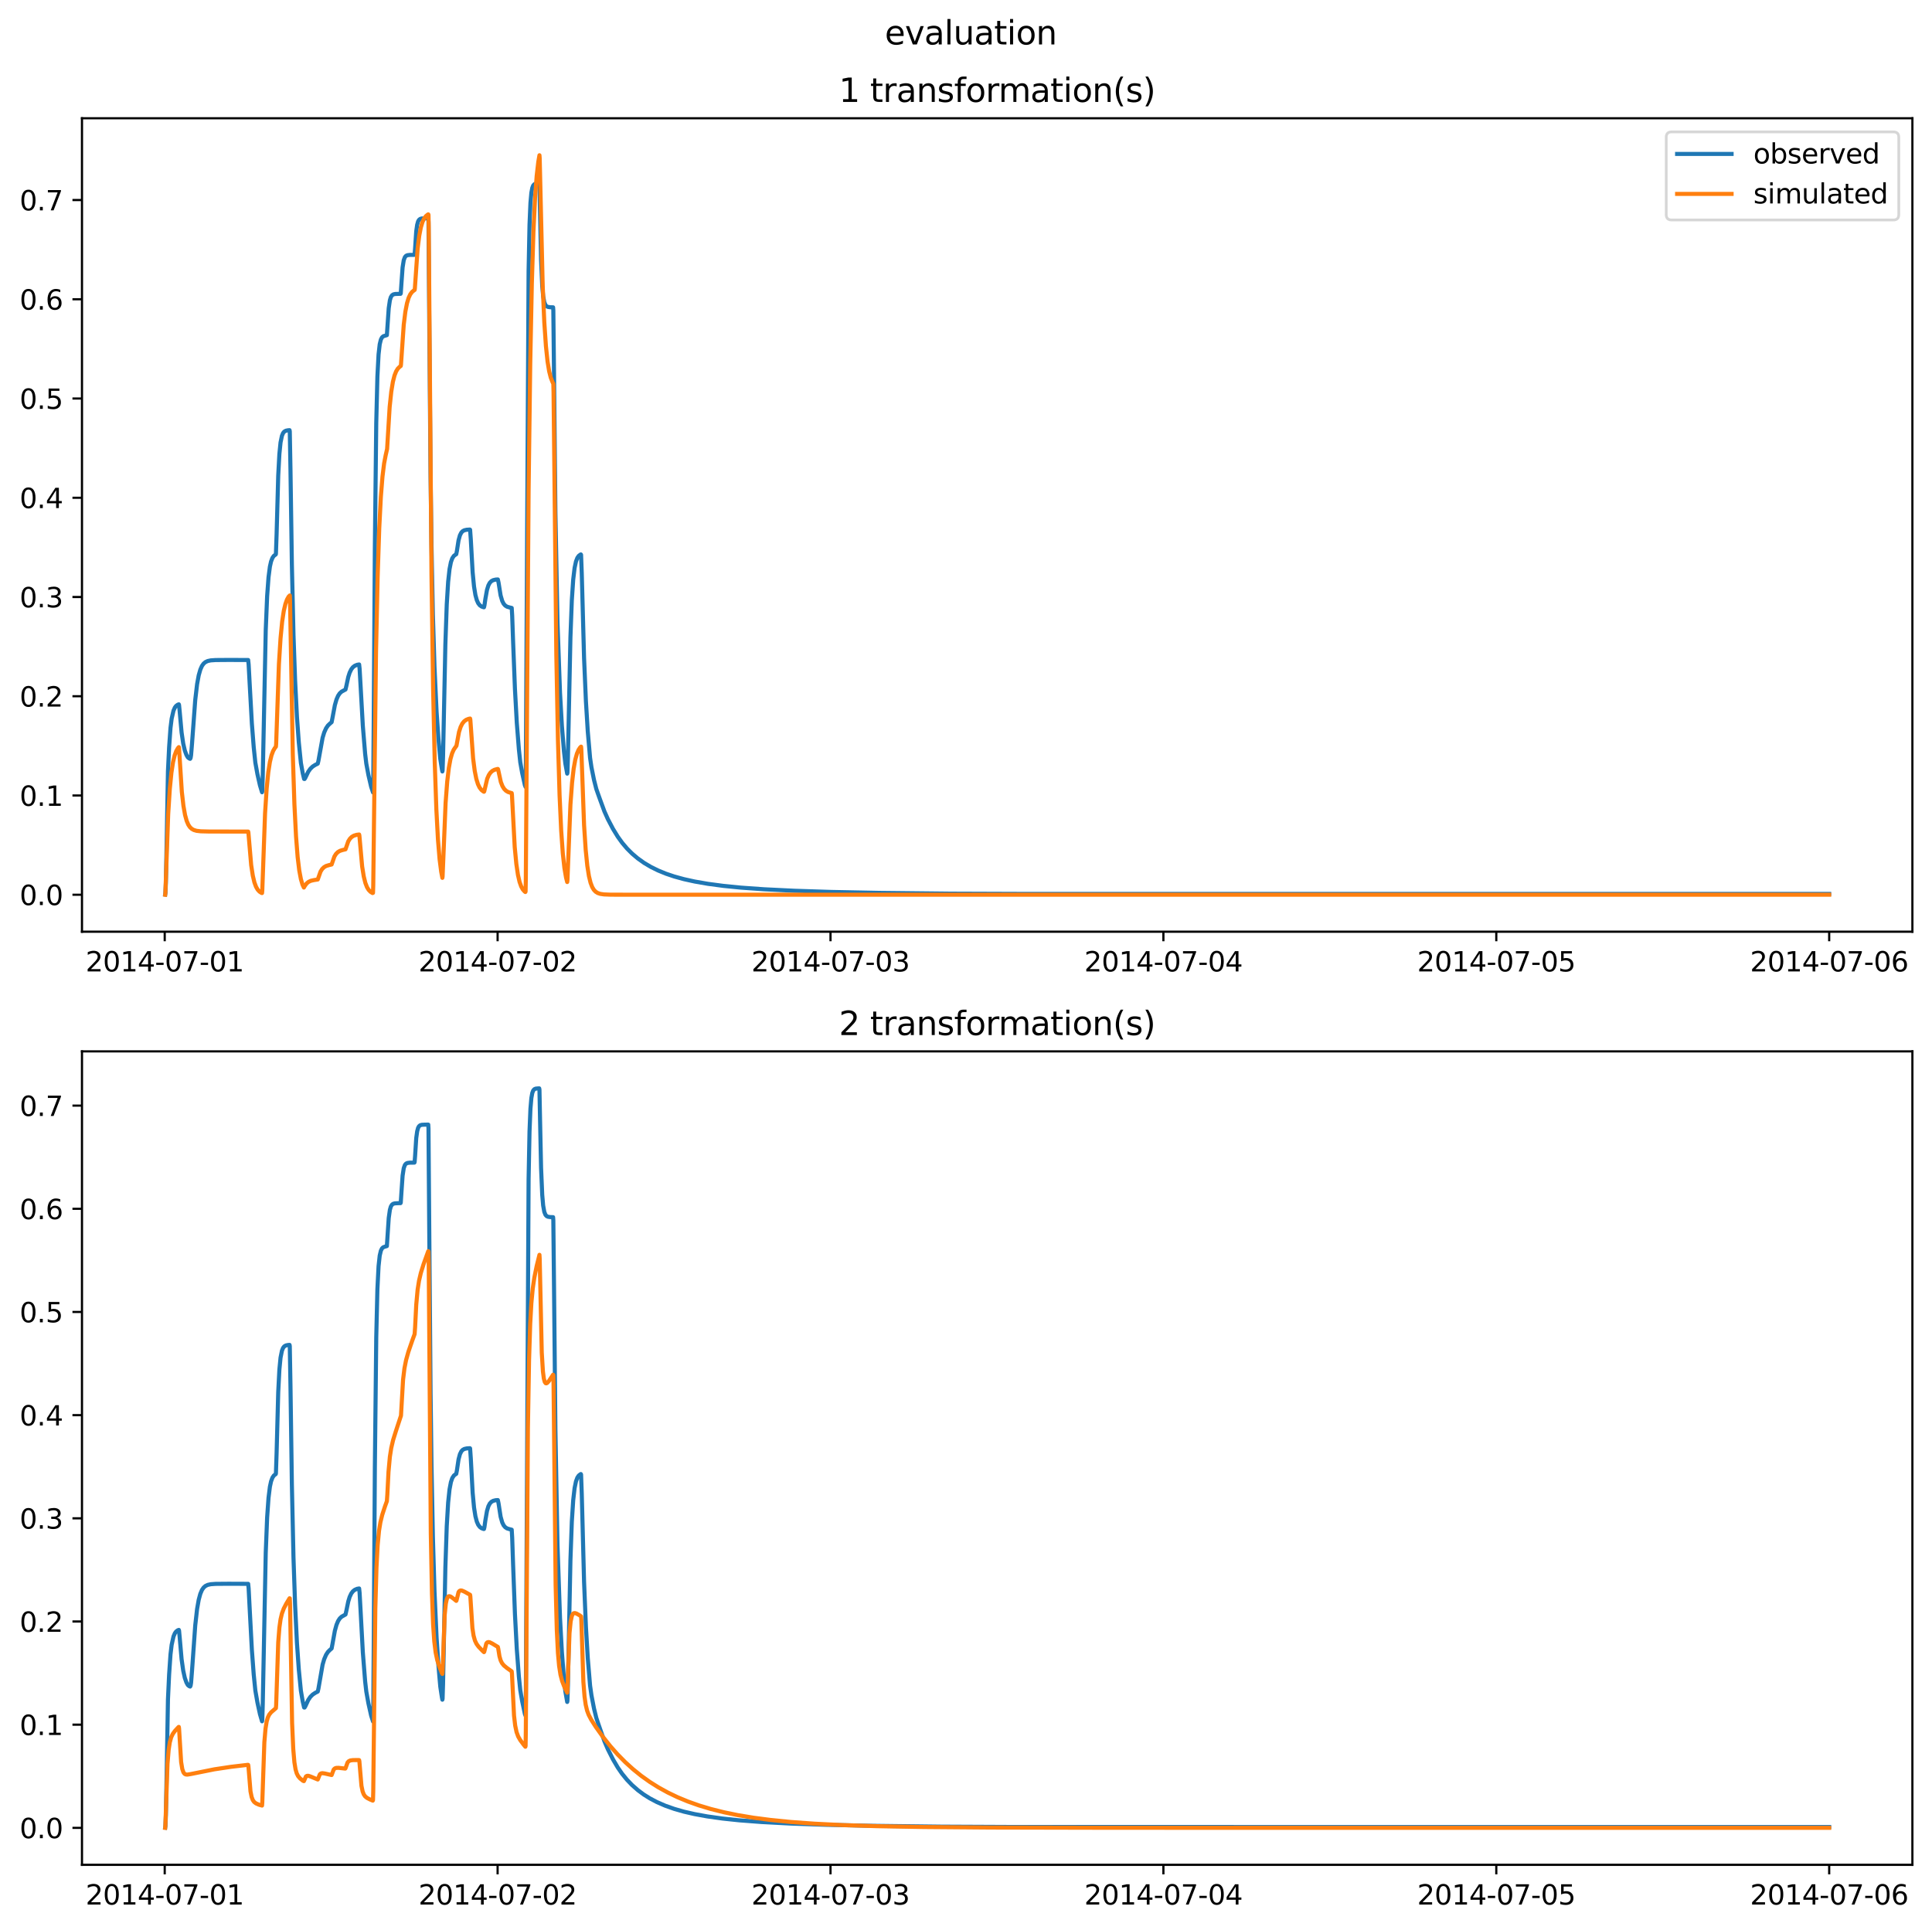 <?xml version="1.0" encoding="utf-8" standalone="no"?>
<!DOCTYPE svg PUBLIC "-//W3C//DTD SVG 1.1//EN"
  "http://www.w3.org/Graphics/SVG/1.1/DTD/svg11.dtd">
<svg xmlns:xlink="http://www.w3.org/1999/xlink" width="709.427pt" height="708.798pt" viewBox="0 0 709.427 708.798" xmlns="http://www.w3.org/2000/svg" version="1.1">
 <defs>
  <style type="text/css">*{stroke-linejoin: round; stroke-linecap: butt}</style>
 </defs>
 <g id="figure_1">
  <g id="patch_1">
   <path d="M 0 708.798 
L 709.427 708.798 
L 709.427 0 
L 0 0 
z
" style="fill: #ffffff"/>
  </g>
  <g id="axes_1">
   <g id="patch_2">
    <path d="M 30.103 342.2 
L 702.227 342.2 
L 702.227 43.44 
L 30.103 43.44 
z
" style="fill: #ffffff"/>
   </g>
   <g id="matplotlib.axis_1">
    <g id="xtick_1">
     <g id="line2d_1">
      <defs>
       <path id="m5c8de03294" d="M 0 0 
L 0 3.5 
" style="stroke: #000000; stroke-width: 0.8"/>
      </defs>
      <g>
       <use xlink:href="#m5c8de03294" x="60.484" y="342.2" style="stroke: #000000; stroke-width: 0.8"/>
      </g>
     </g>
     <g id="text_1">
      <!-- 2014-07-01 -->
      <g transform="translate(31.427 356.798) scale(0.1 -0.1)">
       <defs>
        <path id="DejaVuSans-32" d="M 1228 531 
L 3431 531 
L 3431 0 
L 469 0 
L 469 531 
Q 828 903 1448 1529 
Q 2069 2156 2228 2338 
Q 2531 2678 2651 2914 
Q 2772 3150 2772 3378 
Q 2772 3750 2511 3984 
Q 2250 4219 1831 4219 
Q 1534 4219 1204 4116 
Q 875 4013 500 3803 
L 500 4441 
Q 881 4594 1212 4672 
Q 1544 4750 1819 4750 
Q 2544 4750 2975 4387 
Q 3406 4025 3406 3419 
Q 3406 3131 3298 2873 
Q 3191 2616 2906 2266 
Q 2828 2175 2409 1742 
Q 1991 1309 1228 531 
z
" transform="scale(0.016)"/>
        <path id="DejaVuSans-30" d="M 2034 4250 
Q 1547 4250 1301 3770 
Q 1056 3291 1056 2328 
Q 1056 1369 1301 889 
Q 1547 409 2034 409 
Q 2525 409 2770 889 
Q 3016 1369 3016 2328 
Q 3016 3291 2770 3770 
Q 2525 4250 2034 4250 
z
M 2034 4750 
Q 2819 4750 3233 4129 
Q 3647 3509 3647 2328 
Q 3647 1150 3233 529 
Q 2819 -91 2034 -91 
Q 1250 -91 836 529 
Q 422 1150 422 2328 
Q 422 3509 836 4129 
Q 1250 4750 2034 4750 
z
" transform="scale(0.016)"/>
        <path id="DejaVuSans-31" d="M 794 531 
L 1825 531 
L 1825 4091 
L 703 3866 
L 703 4441 
L 1819 4666 
L 2450 4666 
L 2450 531 
L 3481 531 
L 3481 0 
L 794 0 
L 794 531 
z
" transform="scale(0.016)"/>
        <path id="DejaVuSans-34" d="M 2419 4116 
L 825 1625 
L 2419 1625 
L 2419 4116 
z
M 2253 4666 
L 3047 4666 
L 3047 1625 
L 3713 1625 
L 3713 1100 
L 3047 1100 
L 3047 0 
L 2419 0 
L 2419 1100 
L 313 1100 
L 313 1709 
L 2253 4666 
z
" transform="scale(0.016)"/>
        <path id="DejaVuSans-2d" d="M 313 2009 
L 1997 2009 
L 1997 1497 
L 313 1497 
L 313 2009 
z
" transform="scale(0.016)"/>
        <path id="DejaVuSans-37" d="M 525 4666 
L 3525 4666 
L 3525 4397 
L 1831 0 
L 1172 0 
L 2766 4134 
L 525 4134 
L 525 4666 
z
" transform="scale(0.016)"/>
       </defs>
       <use xlink:href="#DejaVuSans-32"/>
       <use xlink:href="#DejaVuSans-30" x="63.623"/>
       <use xlink:href="#DejaVuSans-31" x="127.246"/>
       <use xlink:href="#DejaVuSans-34" x="190.869"/>
       <use xlink:href="#DejaVuSans-2d" x="254.492"/>
       <use xlink:href="#DejaVuSans-30" x="290.576"/>
       <use xlink:href="#DejaVuSans-37" x="354.199"/>
       <use xlink:href="#DejaVuSans-2d" x="417.822"/>
       <use xlink:href="#DejaVuSans-30" x="453.906"/>
       <use xlink:href="#DejaVuSans-31" x="517.529"/>
      </g>
     </g>
    </g>
    <g id="xtick_2">
     <g id="line2d_2">
      <g>
       <use xlink:href="#m5c8de03294" x="182.723" y="342.2" style="stroke: #000000; stroke-width: 0.8"/>
      </g>
     </g>
     <g id="text_2">
      <!-- 2014-07-02 -->
      <g transform="translate(153.665 356.798) scale(0.1 -0.1)">
       <use xlink:href="#DejaVuSans-32"/>
       <use xlink:href="#DejaVuSans-30" x="63.623"/>
       <use xlink:href="#DejaVuSans-31" x="127.246"/>
       <use xlink:href="#DejaVuSans-34" x="190.869"/>
       <use xlink:href="#DejaVuSans-2d" x="254.492"/>
       <use xlink:href="#DejaVuSans-30" x="290.576"/>
       <use xlink:href="#DejaVuSans-37" x="354.199"/>
       <use xlink:href="#DejaVuSans-2d" x="417.822"/>
       <use xlink:href="#DejaVuSans-30" x="453.906"/>
       <use xlink:href="#DejaVuSans-32" x="517.529"/>
      </g>
     </g>
    </g>
    <g id="xtick_3">
     <g id="line2d_3">
      <g>
       <use xlink:href="#m5c8de03294" x="304.961" y="342.2" style="stroke: #000000; stroke-width: 0.8"/>
      </g>
     </g>
     <g id="text_3">
      <!-- 2014-07-03 -->
      <g transform="translate(275.903 356.798) scale(0.1 -0.1)">
       <defs>
        <path id="DejaVuSans-33" d="M 2597 2516 
Q 3050 2419 3304 2112 
Q 3559 1806 3559 1356 
Q 3559 666 3084 287 
Q 2609 -91 1734 -91 
Q 1441 -91 1130 -33 
Q 819 25 488 141 
L 488 750 
Q 750 597 1062 519 
Q 1375 441 1716 441 
Q 2309 441 2620 675 
Q 2931 909 2931 1356 
Q 2931 1769 2642 2001 
Q 2353 2234 1838 2234 
L 1294 2234 
L 1294 2753 
L 1863 2753 
Q 2328 2753 2575 2939 
Q 2822 3125 2822 3475 
Q 2822 3834 2567 4026 
Q 2313 4219 1838 4219 
Q 1578 4219 1281 4162 
Q 984 4106 628 3988 
L 628 4550 
Q 988 4650 1302 4700 
Q 1616 4750 1894 4750 
Q 2613 4750 3031 4423 
Q 3450 4097 3450 3541 
Q 3450 3153 3228 2886 
Q 3006 2619 2597 2516 
z
" transform="scale(0.016)"/>
       </defs>
       <use xlink:href="#DejaVuSans-32"/>
       <use xlink:href="#DejaVuSans-30" x="63.623"/>
       <use xlink:href="#DejaVuSans-31" x="127.246"/>
       <use xlink:href="#DejaVuSans-34" x="190.869"/>
       <use xlink:href="#DejaVuSans-2d" x="254.492"/>
       <use xlink:href="#DejaVuSans-30" x="290.576"/>
       <use xlink:href="#DejaVuSans-37" x="354.199"/>
       <use xlink:href="#DejaVuSans-2d" x="417.822"/>
       <use xlink:href="#DejaVuSans-30" x="453.906"/>
       <use xlink:href="#DejaVuSans-33" x="517.529"/>
      </g>
     </g>
    </g>
    <g id="xtick_4">
     <g id="line2d_4">
      <g>
       <use xlink:href="#m5c8de03294" x="427.199" y="342.2" style="stroke: #000000; stroke-width: 0.8"/>
      </g>
     </g>
     <g id="text_4">
      <!-- 2014-07-04 -->
      <g transform="translate(398.141 356.798) scale(0.1 -0.1)">
       <use xlink:href="#DejaVuSans-32"/>
       <use xlink:href="#DejaVuSans-30" x="63.623"/>
       <use xlink:href="#DejaVuSans-31" x="127.246"/>
       <use xlink:href="#DejaVuSans-34" x="190.869"/>
       <use xlink:href="#DejaVuSans-2d" x="254.492"/>
       <use xlink:href="#DejaVuSans-30" x="290.576"/>
       <use xlink:href="#DejaVuSans-37" x="354.199"/>
       <use xlink:href="#DejaVuSans-2d" x="417.822"/>
       <use xlink:href="#DejaVuSans-30" x="453.906"/>
       <use xlink:href="#DejaVuSans-34" x="517.529"/>
      </g>
     </g>
    </g>
    <g id="xtick_5">
     <g id="line2d_5">
      <g>
       <use xlink:href="#m5c8de03294" x="549.437" y="342.2" style="stroke: #000000; stroke-width: 0.8"/>
      </g>
     </g>
     <g id="text_5">
      <!-- 2014-07-05 -->
      <g transform="translate(520.38 356.798) scale(0.1 -0.1)">
       <defs>
        <path id="DejaVuSans-35" d="M 691 4666 
L 3169 4666 
L 3169 4134 
L 1269 4134 
L 1269 2991 
Q 1406 3038 1543 3061 
Q 1681 3084 1819 3084 
Q 2600 3084 3056 2656 
Q 3513 2228 3513 1497 
Q 3513 744 3044 326 
Q 2575 -91 1722 -91 
Q 1428 -91 1123 -41 
Q 819 9 494 109 
L 494 744 
Q 775 591 1075 516 
Q 1375 441 1709 441 
Q 2250 441 2565 725 
Q 2881 1009 2881 1497 
Q 2881 1984 2565 2268 
Q 2250 2553 1709 2553 
Q 1456 2553 1204 2497 
Q 953 2441 691 2322 
L 691 4666 
z
" transform="scale(0.016)"/>
       </defs>
       <use xlink:href="#DejaVuSans-32"/>
       <use xlink:href="#DejaVuSans-30" x="63.623"/>
       <use xlink:href="#DejaVuSans-31" x="127.246"/>
       <use xlink:href="#DejaVuSans-34" x="190.869"/>
       <use xlink:href="#DejaVuSans-2d" x="254.492"/>
       <use xlink:href="#DejaVuSans-30" x="290.576"/>
       <use xlink:href="#DejaVuSans-37" x="354.199"/>
       <use xlink:href="#DejaVuSans-2d" x="417.822"/>
       <use xlink:href="#DejaVuSans-30" x="453.906"/>
       <use xlink:href="#DejaVuSans-35" x="517.529"/>
      </g>
     </g>
    </g>
    <g id="xtick_6">
     <g id="line2d_6">
      <g>
       <use xlink:href="#m5c8de03294" x="671.676" y="342.2" style="stroke: #000000; stroke-width: 0.8"/>
      </g>
     </g>
     <g id="text_6">
      <!-- 2014-07-06 -->
      <g transform="translate(642.618 356.798) scale(0.1 -0.1)">
       <defs>
        <path id="DejaVuSans-36" d="M 2113 2584 
Q 1688 2584 1439 2293 
Q 1191 2003 1191 1497 
Q 1191 994 1439 701 
Q 1688 409 2113 409 
Q 2538 409 2786 701 
Q 3034 994 3034 1497 
Q 3034 2003 2786 2293 
Q 2538 2584 2113 2584 
z
M 3366 4563 
L 3366 3988 
Q 3128 4100 2886 4159 
Q 2644 4219 2406 4219 
Q 1781 4219 1451 3797 
Q 1122 3375 1075 2522 
Q 1259 2794 1537 2939 
Q 1816 3084 2150 3084 
Q 2853 3084 3261 2657 
Q 3669 2231 3669 1497 
Q 3669 778 3244 343 
Q 2819 -91 2113 -91 
Q 1303 -91 875 529 
Q 447 1150 447 2328 
Q 447 3434 972 4092 
Q 1497 4750 2381 4750 
Q 2619 4750 2861 4703 
Q 3103 4656 3366 4563 
z
" transform="scale(0.016)"/>
       </defs>
       <use xlink:href="#DejaVuSans-32"/>
       <use xlink:href="#DejaVuSans-30" x="63.623"/>
       <use xlink:href="#DejaVuSans-31" x="127.246"/>
       <use xlink:href="#DejaVuSans-34" x="190.869"/>
       <use xlink:href="#DejaVuSans-2d" x="254.492"/>
       <use xlink:href="#DejaVuSans-30" x="290.576"/>
       <use xlink:href="#DejaVuSans-37" x="354.199"/>
       <use xlink:href="#DejaVuSans-2d" x="417.822"/>
       <use xlink:href="#DejaVuSans-30" x="453.906"/>
       <use xlink:href="#DejaVuSans-36" x="517.529"/>
      </g>
     </g>
    </g>
   </g>
   <g id="matplotlib.axis_2">
    <g id="ytick_1">
     <g id="line2d_7">
      <defs>
       <path id="m99514c204e" d="M 0 0 
L -3.5 0 
" style="stroke: #000000; stroke-width: 0.8"/>
      </defs>
      <g>
       <use xlink:href="#m99514c204e" x="30.103" y="328.62" style="stroke: #000000; stroke-width: 0.8"/>
      </g>
     </g>
     <g id="text_7">
      <!-- 0.0 -->
      <g transform="translate(7.2 332.419) scale(0.1 -0.1)">
       <defs>
        <path id="DejaVuSans-2e" d="M 684 794 
L 1344 794 
L 1344 0 
L 684 0 
L 684 794 
z
" transform="scale(0.016)"/>
       </defs>
       <use xlink:href="#DejaVuSans-30"/>
       <use xlink:href="#DejaVuSans-2e" x="63.623"/>
       <use xlink:href="#DejaVuSans-30" x="95.41"/>
      </g>
     </g>
    </g>
    <g id="ytick_2">
     <g id="line2d_8">
      <g>
       <use xlink:href="#m99514c204e" x="30.103" y="292.169" style="stroke: #000000; stroke-width: 0.8"/>
      </g>
     </g>
     <g id="text_8">
      <!-- 0.1 -->
      <g transform="translate(7.2 295.969) scale(0.1 -0.1)">
       <use xlink:href="#DejaVuSans-30"/>
       <use xlink:href="#DejaVuSans-2e" x="63.623"/>
       <use xlink:href="#DejaVuSans-31" x="95.41"/>
      </g>
     </g>
    </g>
    <g id="ytick_3">
     <g id="line2d_9">
      <g>
       <use xlink:href="#m99514c204e" x="30.103" y="255.719" style="stroke: #000000; stroke-width: 0.8"/>
      </g>
     </g>
     <g id="text_9">
      <!-- 0.2 -->
      <g transform="translate(7.2 259.518) scale(0.1 -0.1)">
       <use xlink:href="#DejaVuSans-30"/>
       <use xlink:href="#DejaVuSans-2e" x="63.623"/>
       <use xlink:href="#DejaVuSans-32" x="95.41"/>
      </g>
     </g>
    </g>
    <g id="ytick_4">
     <g id="line2d_10">
      <g>
       <use xlink:href="#m99514c204e" x="30.103" y="219.268" style="stroke: #000000; stroke-width: 0.8"/>
      </g>
     </g>
     <g id="text_10">
      <!-- 0.3 -->
      <g transform="translate(7.2 223.068) scale(0.1 -0.1)">
       <use xlink:href="#DejaVuSans-30"/>
       <use xlink:href="#DejaVuSans-2e" x="63.623"/>
       <use xlink:href="#DejaVuSans-33" x="95.41"/>
      </g>
     </g>
    </g>
    <g id="ytick_5">
     <g id="line2d_11">
      <g>
       <use xlink:href="#m99514c204e" x="30.103" y="182.818" style="stroke: #000000; stroke-width: 0.8"/>
      </g>
     </g>
     <g id="text_11">
      <!-- 0.4 -->
      <g transform="translate(7.2 186.617) scale(0.1 -0.1)">
       <use xlink:href="#DejaVuSans-30"/>
       <use xlink:href="#DejaVuSans-2e" x="63.623"/>
       <use xlink:href="#DejaVuSans-34" x="95.41"/>
      </g>
     </g>
    </g>
    <g id="ytick_6">
     <g id="line2d_12">
      <g>
       <use xlink:href="#m99514c204e" x="30.103" y="146.367" style="stroke: #000000; stroke-width: 0.8"/>
      </g>
     </g>
     <g id="text_12">
      <!-- 0.5 -->
      <g transform="translate(7.2 150.167) scale(0.1 -0.1)">
       <use xlink:href="#DejaVuSans-30"/>
       <use xlink:href="#DejaVuSans-2e" x="63.623"/>
       <use xlink:href="#DejaVuSans-35" x="95.41"/>
      </g>
     </g>
    </g>
    <g id="ytick_7">
     <g id="line2d_13">
      <g>
       <use xlink:href="#m99514c204e" x="30.103" y="109.917" style="stroke: #000000; stroke-width: 0.8"/>
      </g>
     </g>
     <g id="text_13">
      <!-- 0.6 -->
      <g transform="translate(7.2 113.716) scale(0.1 -0.1)">
       <use xlink:href="#DejaVuSans-30"/>
       <use xlink:href="#DejaVuSans-2e" x="63.623"/>
       <use xlink:href="#DejaVuSans-36" x="95.41"/>
      </g>
     </g>
    </g>
    <g id="ytick_8">
     <g id="line2d_14">
      <g>
       <use xlink:href="#m99514c204e" x="30.103" y="73.466" style="stroke: #000000; stroke-width: 0.8"/>
      </g>
     </g>
     <g id="text_14">
      <!-- 0.7 -->
      <g transform="translate(7.2 77.266) scale(0.1 -0.1)">
       <use xlink:href="#DejaVuSans-30"/>
       <use xlink:href="#DejaVuSans-2e" x="63.623"/>
       <use xlink:href="#DejaVuSans-37" x="95.41"/>
      </g>
     </g>
    </g>
   </g>
   <g id="line2d_15">
    <path d="M 60.654 328.54 
L 60.739 328.051 
L 60.909 324.165 
L 61.248 306.772 
L 61.673 283.276 
L 62.097 274.512 
L 62.607 267.342 
L 63.031 263.955 
L 63.71 261.012 
L 64.219 259.859 
L 64.644 259.296 
L 65.238 258.845 
L 65.663 258.689 
L 65.747 258.948 
L 66.002 261.561 
L 66.681 269.041 
L 67.275 273.073 
L 67.87 275.664 
L 68.464 277.29 
L 68.973 278.168 
L 69.483 278.573 
L 69.822 278.706 
L 69.992 278.373 
L 70.162 277.361 
L 70.501 273.209 
L 71.69 257.113 
L 72.369 251.307 
L 72.963 248.05 
L 73.557 245.951 
L 74.151 244.603 
L 74.746 243.76 
L 75.425 243.18 
L 76.274 242.786 
L 77.377 242.549 
L 79.16 242.425 
L 84.083 242.387 
L 91.129 242.415 
L 91.299 244.068 
L 91.723 251.964 
L 92.487 265.769 
L 93.166 274.441 
L 93.76 280.097 
L 94.524 284.32 
L 95.458 288.461 
L 96.222 290.98 
L 96.307 290.539 
L 96.477 285.196 
L 97.58 231.424 
L 98.09 218.976 
L 98.599 212.043 
L 99.108 208.116 
L 99.533 206.219 
L 100.042 204.907 
L 100.551 204.169 
L 101.146 203.714 
L 101.231 203.67 
L 101.315 203.455 
L 101.57 196.13 
L 102.164 174.663 
L 102.589 166.763 
L 103.013 162.525 
L 103.522 160.073 
L 103.947 159.065 
L 104.371 158.538 
L 104.966 158.198 
L 105.73 158.038 
L 106.324 157.995 
L 106.409 158.474 
L 106.663 172.636 
L 107.173 207.284 
L 107.767 233.172 
L 108.361 249.896 
L 109.04 263.312 
L 109.719 272.653 
L 110.483 280.177 
L 111.162 283.979 
L 111.672 286.101 
L 111.841 286.117 
L 112.096 285.716 
L 113.2 283.425 
L 113.964 282.348 
L 114.813 281.535 
L 115.746 280.941 
L 116.68 280.468 
L 116.935 279.399 
L 118.463 270.942 
L 119.057 268.992 
L 119.736 267.48 
L 120.415 266.473 
L 121.179 265.744 
L 121.773 265.238 
L 122.113 263.514 
L 122.962 258.989 
L 123.556 256.92 
L 124.15 255.549 
L 124.744 254.662 
L 125.423 254.032 
L 126.272 253.574 
L 126.867 253.248 
L 127.206 251.817 
L 127.885 248.631 
L 128.395 247.039 
L 128.989 245.823 
L 129.583 245.063 
L 130.262 244.537 
L 131.111 244.177 
L 131.875 244.05 
L 132.045 245.6 
L 132.384 251.495 
L 133.233 266.62 
L 134.082 276.909 
L 134.506 280.468 
L 135.27 284.594 
L 136.289 288.988 
L 136.968 291.032 
L 137.053 288.792 
L 137.223 266.225 
L 137.647 201.362 
L 138.157 155.386 
L 138.581 138.305 
L 139.006 130.211 
L 139.43 126.458 
L 139.854 124.725 
L 140.279 123.907 
L 140.788 123.478 
L 141.467 123.276 
L 142.061 123.092 
L 142.316 119.353 
L 142.741 113.189 
L 143.165 110.295 
L 143.505 109.155 
L 143.929 108.47 
L 144.438 108.128 
L 145.117 107.977 
L 146.73 107.923 
L 147.07 107.922 
L 147.155 107.797 
L 147.409 104.078 
L 147.834 98.216 
L 148.258 95.556 
L 148.683 94.424 
L 149.107 93.95 
L 149.616 93.728 
L 150.465 93.624 
L 152.163 93.602 
L 152.248 93.421 
L 152.418 91.312 
L 152.842 84.94 
L 153.182 82.564 
L 153.521 81.336 
L 153.861 80.753 
L 154.285 80.409 
L 154.88 80.245 
L 156.238 80.183 
L 157.256 80.18 
L 157.341 81.591 
L 157.596 114.203 
L 158.105 175.112 
L 158.445 200.435 
L 158.954 225.749 
L 159.548 245.068 
L 160.312 261.401 
L 160.991 271.276 
L 161.671 278.72 
L 162.265 282.504 
L 162.435 283.346 
L 162.519 282.966 
L 162.689 277.697 
L 163.538 236.646 
L 164.047 222.013 
L 164.557 213.704 
L 165.066 209.058 
L 165.575 206.471 
L 166.085 205.032 
L 166.679 204.153 
L 167.273 203.709 
L 167.528 203.561 
L 167.782 202.315 
L 168.377 198.45 
L 168.886 196.613 
L 169.395 195.615 
L 169.905 195.083 
L 170.499 194.766 
L 171.348 194.575 
L 172.536 194.495 
L 172.621 194.574 
L 172.876 198.116 
L 173.555 210.213 
L 174.064 215.438 
L 174.573 218.55 
L 175.083 220.417 
L 175.592 221.551 
L 176.186 222.317 
L 176.865 222.785 
L 177.629 223.045 
L 177.714 223.04 
L 177.884 222.378 
L 178.224 220.011 
L 178.818 216.682 
L 179.327 215.031 
L 179.836 214.069 
L 180.431 213.445 
L 181.11 213.083 
L 182.044 212.869 
L 182.808 212.824 
L 183.062 213.958 
L 183.826 218.711 
L 184.42 220.732 
L 184.93 221.74 
L 185.524 222.421 
L 186.203 222.839 
L 187.052 223.087 
L 187.901 223.287 
L 188.071 226.09 
L 188.41 235.693 
L 189.089 253.114 
L 189.768 265.486 
L 190.532 275.185 
L 191.042 279.965 
L 191.721 283.805 
L 192.739 288.38 
L 192.994 289.025 
L 193.079 284.17 
L 194.098 99.497 
L 194.437 82.588 
L 194.777 74.609 
L 195.116 70.8 
L 195.456 68.997 
L 195.795 68.138 
L 196.22 67.666 
L 196.729 67.462 
L 197.663 67.377 
L 198.002 67.37 
L 198.087 67.848 
L 198.342 80.165 
L 198.682 95.464 
L 199.106 105.015 
L 199.446 108.752 
L 199.87 111.025 
L 200.294 112.04 
L 200.719 112.497 
L 201.228 112.73 
L 202.077 112.848 
L 203.096 112.873 
L 203.181 114.003 
L 203.435 137.161 
L 203.945 188.091 
L 204.709 228.688 
L 205.642 254.567 
L 206.321 266.531 
L 207.085 275.948 
L 207.595 280.422 
L 208.274 284.141 
L 208.359 283.762 
L 208.529 278.481 
L 209.462 234.071 
L 209.972 220.47 
L 210.481 212.858 
L 210.99 208.585 
L 211.5 206.206 
L 212.009 204.893 
L 212.518 204.164 
L 213.112 203.711 
L 213.282 203.628 
L 213.367 203.754 
L 213.622 210.584 
L 214.471 241.766 
L 215.15 257.608 
L 215.829 268.632 
L 216.678 278.387 
L 217.187 281.831 
L 218.121 286.466 
L 218.97 289.795 
L 219.734 291.975 
L 220.413 293.86 
L 221.941 298.016 
L 223.214 300.863 
L 225.082 304.419 
L 226.864 307.33 
L 228.477 309.567 
L 230.26 311.67 
L 232.127 313.534 
L 234.165 315.261 
L 236.541 316.952 
L 239.003 318.41 
L 241.635 319.708 
L 244.521 320.889 
L 247.577 321.921 
L 251.142 322.902 
L 255.132 323.779 
L 259.97 324.619 
L 265.743 325.385 
L 272.025 326.009 
L 280.513 326.613 
L 291.718 327.16 
L 305.216 327.594 
L 323.042 327.943 
L 349.272 328.224 
L 376.606 328.318 
L 671.676 328.32 
L 671.676 328.32 
" clip-path="url(#p5ca68d8d6d)" style="fill: none; stroke: #1f77b4; stroke-width: 1.5; stroke-linecap: square"/>
   </g>
   <g id="line2d_16">
    <path d="M 60.654 328.619 
L 60.739 327.734 
L 61.758 299.065 
L 62.352 289.775 
L 62.946 283.786 
L 63.54 279.925 
L 64.135 277.435 
L 64.729 275.831 
L 65.323 274.796 
L 65.663 274.406 
L 65.747 274.847 
L 66.766 290.823 
L 67.36 296.006 
L 67.955 299.348 
L 68.549 301.502 
L 69.143 302.891 
L 69.737 303.787 
L 70.416 304.427 
L 71.18 304.852 
L 72.199 305.148 
L 73.727 305.326 
L 76.783 305.402 
L 91.129 305.43 
L 91.214 305.809 
L 92.232 317.738 
L 92.827 321.605 
L 93.421 324.097 
L 94.015 325.704 
L 94.609 326.74 
L 95.288 327.482 
L 96.052 327.974 
L 96.222 328.004 
L 96.307 327.13 
L 97.326 298.783 
L 97.92 289.593 
L 98.514 283.668 
L 99.108 279.849 
L 99.703 277.387 
L 100.297 275.799 
L 100.891 274.776 
L 101.315 274.231 
L 101.4 273.24 
L 102.419 243.935 
L 103.013 234.442 
L 103.607 228.322 
L 104.202 224.376 
L 104.796 221.833 
L 105.39 220.193 
L 105.984 219.136 
L 106.409 218.71 
L 106.494 220.442 
L 107.512 277.007 
L 108.106 295.346 
L 108.701 307.168 
L 109.295 314.79 
L 109.889 319.704 
L 110.483 322.872 
L 111.077 324.914 
L 111.587 325.981 
L 111.926 325.384 
L 112.605 324.463 
L 113.285 323.906 
L 114.133 323.507 
L 115.237 323.252 
L 116.68 323.024 
L 117.699 320.124 
L 118.293 319.185 
L 118.972 318.512 
L 119.736 318.067 
L 120.755 317.756 
L 121.773 317.515 
L 122.792 314.583 
L 123.386 313.633 
L 124.065 312.953 
L 124.829 312.503 
L 125.848 312.189 
L 126.867 311.946 
L 127.885 309.013 
L 128.479 308.063 
L 129.159 307.383 
L 129.923 306.933 
L 130.941 306.619 
L 131.875 306.498 
L 131.96 306.853 
L 132.978 318.235 
L 133.573 321.925 
L 134.167 324.304 
L 134.761 325.837 
L 135.355 326.826 
L 136.034 327.534 
L 136.798 328.005 
L 136.968 327.939 
L 137.053 325.247 
L 138.072 239.625 
L 138.666 211.872 
L 139.26 193.98 
L 139.854 182.445 
L 140.449 175.009 
L 141.043 170.215 
L 141.637 167.124 
L 142.146 164.889 
L 143.08 149.5 
L 143.674 143.874 
L 144.269 140.247 
L 144.863 137.909 
L 145.457 136.401 
L 146.051 135.429 
L 146.73 134.734 
L 147.155 134.423 
L 147.24 133.922 
L 148.258 119.219 
L 148.852 114.456 
L 149.447 111.386 
L 150.041 109.407 
L 150.635 108.131 
L 151.314 107.217 
L 151.993 106.664 
L 152.248 106.496 
L 152.333 105.999 
L 153.352 91.334 
L 153.946 86.584 
L 154.54 83.521 
L 155.134 81.547 
L 155.728 80.274 
L 156.407 79.363 
L 157.087 78.812 
L 157.256 78.727 
L 157.341 78.87 
L 157.426 82.915 
L 158.445 211.405 
L 159.039 253.053 
L 159.633 279.903 
L 160.227 297.213 
L 160.822 308.372 
L 161.416 315.566 
L 162.01 320.204 
L 162.435 322.424 
L 162.519 321.89 
L 163.623 294.892 
L 164.217 287.084 
L 164.811 282.051 
L 165.406 278.806 
L 166 276.714 
L 166.594 275.366 
L 167.188 274.496 
L 167.613 273.913 
L 168.546 268.848 
L 169.141 266.996 
L 169.735 265.802 
L 170.414 264.947 
L 171.178 264.381 
L 172.027 264.034 
L 172.621 263.915 
L 172.706 264.353 
L 173.725 278.541 
L 174.319 283.141 
L 174.913 286.106 
L 175.507 288.017 
L 176.101 289.25 
L 176.781 290.132 
L 177.46 290.666 
L 177.714 290.799 
L 177.799 290.689 
L 178.903 286.008 
L 179.497 284.656 
L 180.091 283.784 
L 180.77 283.16 
L 181.534 282.747 
L 182.553 282.459 
L 182.808 282.423 
L 182.892 282.561 
L 183.911 287.227 
L 184.505 288.74 
L 185.1 289.716 
L 185.779 290.414 
L 186.543 290.876 
L 187.476 291.18 
L 187.901 291.293 
L 187.986 291.912 
L 189.004 311.11 
L 189.599 317.331 
L 190.193 321.342 
L 190.787 323.928 
L 191.381 325.595 
L 191.975 326.67 
L 192.655 327.44 
L 192.909 327.624 
L 192.994 327.475 
L 193.079 322.989 
L 194.098 180.291 
L 194.692 134.037 
L 195.286 104.218 
L 195.88 84.994 
L 196.474 72.601 
L 197.069 64.611 
L 197.663 59.46 
L 198.087 57.02 
L 198.172 58.119 
L 199.276 104.906 
L 199.87 118.423 
L 200.464 127.138 
L 201.058 132.756 
L 201.653 136.378 
L 202.247 138.713 
L 202.841 140.218 
L 203.181 140.975 
L 203.265 144.132 
L 204.284 240.624 
L 204.878 271.89 
L 205.473 292.047 
L 206.067 305.042 
L 206.661 313.419 
L 207.255 318.82 
L 207.849 322.302 
L 208.274 323.957 
L 208.359 323.33 
L 209.462 295.529 
L 210.057 287.495 
L 210.651 282.316 
L 211.245 278.977 
L 211.839 276.825 
L 212.433 275.437 
L 213.028 274.542 
L 213.367 274.227 
L 213.452 275.059 
L 214.471 303.062 
L 215.065 312.143 
L 215.659 317.998 
L 216.253 321.772 
L 216.848 324.205 
L 217.442 325.774 
L 218.036 326.785 
L 218.715 327.509 
L 219.479 327.988 
L 220.413 328.303 
L 221.771 328.504 
L 224.233 328.601 
L 233.825 328.62 
L 671.676 328.62 
L 671.676 328.62 
" clip-path="url(#p5ca68d8d6d)" style="fill: none; stroke: #ff7f0e; stroke-width: 1.5; stroke-linecap: square"/>
   </g>
   <g id="patch_3">
    <path d="M 30.103 342.2 
L 30.103 43.44 
" style="fill: none; stroke: #000000; stroke-width: 0.8; stroke-linejoin: miter; stroke-linecap: square"/>
   </g>
   <g id="patch_4">
    <path d="M 702.227 342.2 
L 702.227 43.44 
" style="fill: none; stroke: #000000; stroke-width: 0.8; stroke-linejoin: miter; stroke-linecap: square"/>
   </g>
   <g id="patch_5">
    <path d="M 30.103 342.2 
L 702.227 342.2 
" style="fill: none; stroke: #000000; stroke-width: 0.8; stroke-linejoin: miter; stroke-linecap: square"/>
   </g>
   <g id="patch_6">
    <path d="M 30.103 43.44 
L 702.227 43.44 
" style="fill: none; stroke: #000000; stroke-width: 0.8; stroke-linejoin: miter; stroke-linecap: square"/>
   </g>
   <g id="text_15">
    <!-- 1 transformation(s) -->
    <g transform="translate(308.05 37.44) scale(0.12 -0.12)">
     <defs>
      <path id="DejaVuSans-20" transform="scale(0.016)"/>
      <path id="DejaVuSans-74" d="M 1172 4494 
L 1172 3500 
L 2356 3500 
L 2356 3053 
L 1172 3053 
L 1172 1153 
Q 1172 725 1289 603 
Q 1406 481 1766 481 
L 2356 481 
L 2356 0 
L 1766 0 
Q 1100 0 847 248 
Q 594 497 594 1153 
L 594 3053 
L 172 3053 
L 172 3500 
L 594 3500 
L 594 4494 
L 1172 4494 
z
" transform="scale(0.016)"/>
      <path id="DejaVuSans-72" d="M 2631 2963 
Q 2534 3019 2420 3045 
Q 2306 3072 2169 3072 
Q 1681 3072 1420 2755 
Q 1159 2438 1159 1844 
L 1159 0 
L 581 0 
L 581 3500 
L 1159 3500 
L 1159 2956 
Q 1341 3275 1631 3429 
Q 1922 3584 2338 3584 
Q 2397 3584 2469 3576 
Q 2541 3569 2628 3553 
L 2631 2963 
z
" transform="scale(0.016)"/>
      <path id="DejaVuSans-61" d="M 2194 1759 
Q 1497 1759 1228 1600 
Q 959 1441 959 1056 
Q 959 750 1161 570 
Q 1363 391 1709 391 
Q 2188 391 2477 730 
Q 2766 1069 2766 1631 
L 2766 1759 
L 2194 1759 
z
M 3341 1997 
L 3341 0 
L 2766 0 
L 2766 531 
Q 2569 213 2275 61 
Q 1981 -91 1556 -91 
Q 1019 -91 701 211 
Q 384 513 384 1019 
Q 384 1609 779 1909 
Q 1175 2209 1959 2209 
L 2766 2209 
L 2766 2266 
Q 2766 2663 2505 2880 
Q 2244 3097 1772 3097 
Q 1472 3097 1187 3025 
Q 903 2953 641 2809 
L 641 3341 
Q 956 3463 1253 3523 
Q 1550 3584 1831 3584 
Q 2591 3584 2966 3190 
Q 3341 2797 3341 1997 
z
" transform="scale(0.016)"/>
      <path id="DejaVuSans-6e" d="M 3513 2113 
L 3513 0 
L 2938 0 
L 2938 2094 
Q 2938 2591 2744 2837 
Q 2550 3084 2163 3084 
Q 1697 3084 1428 2787 
Q 1159 2491 1159 1978 
L 1159 0 
L 581 0 
L 581 3500 
L 1159 3500 
L 1159 2956 
Q 1366 3272 1645 3428 
Q 1925 3584 2291 3584 
Q 2894 3584 3203 3211 
Q 3513 2838 3513 2113 
z
" transform="scale(0.016)"/>
      <path id="DejaVuSans-73" d="M 2834 3397 
L 2834 2853 
Q 2591 2978 2328 3040 
Q 2066 3103 1784 3103 
Q 1356 3103 1142 2972 
Q 928 2841 928 2578 
Q 928 2378 1081 2264 
Q 1234 2150 1697 2047 
L 1894 2003 
Q 2506 1872 2764 1633 
Q 3022 1394 3022 966 
Q 3022 478 2636 193 
Q 2250 -91 1575 -91 
Q 1294 -91 989 -36 
Q 684 19 347 128 
L 347 722 
Q 666 556 975 473 
Q 1284 391 1588 391 
Q 1994 391 2212 530 
Q 2431 669 2431 922 
Q 2431 1156 2273 1281 
Q 2116 1406 1581 1522 
L 1381 1569 
Q 847 1681 609 1914 
Q 372 2147 372 2553 
Q 372 3047 722 3315 
Q 1072 3584 1716 3584 
Q 2034 3584 2315 3537 
Q 2597 3491 2834 3397 
z
" transform="scale(0.016)"/>
      <path id="DejaVuSans-66" d="M 2375 4863 
L 2375 4384 
L 1825 4384 
Q 1516 4384 1395 4259 
Q 1275 4134 1275 3809 
L 1275 3500 
L 2222 3500 
L 2222 3053 
L 1275 3053 
L 1275 0 
L 697 0 
L 697 3053 
L 147 3053 
L 147 3500 
L 697 3500 
L 697 3744 
Q 697 4328 969 4595 
Q 1241 4863 1831 4863 
L 2375 4863 
z
" transform="scale(0.016)"/>
      <path id="DejaVuSans-6f" d="M 1959 3097 
Q 1497 3097 1228 2736 
Q 959 2375 959 1747 
Q 959 1119 1226 758 
Q 1494 397 1959 397 
Q 2419 397 2687 759 
Q 2956 1122 2956 1747 
Q 2956 2369 2687 2733 
Q 2419 3097 1959 3097 
z
M 1959 3584 
Q 2709 3584 3137 3096 
Q 3566 2609 3566 1747 
Q 3566 888 3137 398 
Q 2709 -91 1959 -91 
Q 1206 -91 779 398 
Q 353 888 353 1747 
Q 353 2609 779 3096 
Q 1206 3584 1959 3584 
z
" transform="scale(0.016)"/>
      <path id="DejaVuSans-6d" d="M 3328 2828 
Q 3544 3216 3844 3400 
Q 4144 3584 4550 3584 
Q 5097 3584 5394 3201 
Q 5691 2819 5691 2113 
L 5691 0 
L 5113 0 
L 5113 2094 
Q 5113 2597 4934 2840 
Q 4756 3084 4391 3084 
Q 3944 3084 3684 2787 
Q 3425 2491 3425 1978 
L 3425 0 
L 2847 0 
L 2847 2094 
Q 2847 2600 2669 2842 
Q 2491 3084 2119 3084 
Q 1678 3084 1418 2786 
Q 1159 2488 1159 1978 
L 1159 0 
L 581 0 
L 581 3500 
L 1159 3500 
L 1159 2956 
Q 1356 3278 1631 3431 
Q 1906 3584 2284 3584 
Q 2666 3584 2933 3390 
Q 3200 3197 3328 2828 
z
" transform="scale(0.016)"/>
      <path id="DejaVuSans-69" d="M 603 3500 
L 1178 3500 
L 1178 0 
L 603 0 
L 603 3500 
z
M 603 4863 
L 1178 4863 
L 1178 4134 
L 603 4134 
L 603 4863 
z
" transform="scale(0.016)"/>
      <path id="DejaVuSans-28" d="M 1984 4856 
Q 1566 4138 1362 3434 
Q 1159 2731 1159 2009 
Q 1159 1288 1364 580 
Q 1569 -128 1984 -844 
L 1484 -844 
Q 1016 -109 783 600 
Q 550 1309 550 2009 
Q 550 2706 781 3412 
Q 1013 4119 1484 4856 
L 1984 4856 
z
" transform="scale(0.016)"/>
      <path id="DejaVuSans-29" d="M 513 4856 
L 1013 4856 
Q 1481 4119 1714 3412 
Q 1947 2706 1947 2009 
Q 1947 1309 1714 600 
Q 1481 -109 1013 -844 
L 513 -844 
Q 928 -128 1133 580 
Q 1338 1288 1338 2009 
Q 1338 2731 1133 3434 
Q 928 4138 513 4856 
z
" transform="scale(0.016)"/>
     </defs>
     <use xlink:href="#DejaVuSans-31"/>
     <use xlink:href="#DejaVuSans-20" x="63.623"/>
     <use xlink:href="#DejaVuSans-74" x="95.41"/>
     <use xlink:href="#DejaVuSans-72" x="134.619"/>
     <use xlink:href="#DejaVuSans-61" x="175.732"/>
     <use xlink:href="#DejaVuSans-6e" x="237.012"/>
     <use xlink:href="#DejaVuSans-73" x="300.391"/>
     <use xlink:href="#DejaVuSans-66" x="352.49"/>
     <use xlink:href="#DejaVuSans-6f" x="387.695"/>
     <use xlink:href="#DejaVuSans-72" x="448.877"/>
     <use xlink:href="#DejaVuSans-6d" x="488.24"/>
     <use xlink:href="#DejaVuSans-61" x="585.652"/>
     <use xlink:href="#DejaVuSans-74" x="646.932"/>
     <use xlink:href="#DejaVuSans-69" x="686.141"/>
     <use xlink:href="#DejaVuSans-6f" x="713.924"/>
     <use xlink:href="#DejaVuSans-6e" x="775.105"/>
     <use xlink:href="#DejaVuSans-28" x="838.484"/>
     <use xlink:href="#DejaVuSans-73" x="877.498"/>
     <use xlink:href="#DejaVuSans-29" x="929.598"/>
    </g>
   </g>
   <g id="legend_1">
    <g id="patch_7">
     <path d="M 613.833 80.796 
L 695.227 80.796 
Q 697.227 80.796 697.227 78.796 
L 697.227 50.44 
Q 697.227 48.44 695.227 48.44 
L 613.833 48.44 
Q 611.833 48.44 611.833 50.44 
L 611.833 78.796 
Q 611.833 80.796 613.833 80.796 
z
" style="fill: #ffffff; opacity: 0.8; stroke: #cccccc; stroke-linejoin: miter"/>
    </g>
    <g id="line2d_17">
     <path d="M 615.833 56.538 
L 625.833 56.538 
L 635.833 56.538 
" style="fill: none; stroke: #1f77b4; stroke-width: 1.5; stroke-linecap: square"/>
    </g>
    <g id="text_16">
     <!-- observed -->
     <g transform="translate(643.833 60.038) scale(0.1 -0.1)">
      <defs>
       <path id="DejaVuSans-62" d="M 3116 1747 
Q 3116 2381 2855 2742 
Q 2594 3103 2138 3103 
Q 1681 3103 1420 2742 
Q 1159 2381 1159 1747 
Q 1159 1113 1420 752 
Q 1681 391 2138 391 
Q 2594 391 2855 752 
Q 3116 1113 3116 1747 
z
M 1159 2969 
Q 1341 3281 1617 3432 
Q 1894 3584 2278 3584 
Q 2916 3584 3314 3078 
Q 3713 2572 3713 1747 
Q 3713 922 3314 415 
Q 2916 -91 2278 -91 
Q 1894 -91 1617 61 
Q 1341 213 1159 525 
L 1159 0 
L 581 0 
L 581 4863 
L 1159 4863 
L 1159 2969 
z
" transform="scale(0.016)"/>
       <path id="DejaVuSans-65" d="M 3597 1894 
L 3597 1613 
L 953 1613 
Q 991 1019 1311 708 
Q 1631 397 2203 397 
Q 2534 397 2845 478 
Q 3156 559 3463 722 
L 3463 178 
Q 3153 47 2828 -22 
Q 2503 -91 2169 -91 
Q 1331 -91 842 396 
Q 353 884 353 1716 
Q 353 2575 817 3079 
Q 1281 3584 2069 3584 
Q 2775 3584 3186 3129 
Q 3597 2675 3597 1894 
z
M 3022 2063 
Q 3016 2534 2758 2815 
Q 2500 3097 2075 3097 
Q 1594 3097 1305 2825 
Q 1016 2553 972 2059 
L 3022 2063 
z
" transform="scale(0.016)"/>
       <path id="DejaVuSans-76" d="M 191 3500 
L 800 3500 
L 1894 563 
L 2988 3500 
L 3597 3500 
L 2284 0 
L 1503 0 
L 191 3500 
z
" transform="scale(0.016)"/>
       <path id="DejaVuSans-64" d="M 2906 2969 
L 2906 4863 
L 3481 4863 
L 3481 0 
L 2906 0 
L 2906 525 
Q 2725 213 2448 61 
Q 2172 -91 1784 -91 
Q 1150 -91 751 415 
Q 353 922 353 1747 
Q 353 2572 751 3078 
Q 1150 3584 1784 3584 
Q 2172 3584 2448 3432 
Q 2725 3281 2906 2969 
z
M 947 1747 
Q 947 1113 1208 752 
Q 1469 391 1925 391 
Q 2381 391 2643 752 
Q 2906 1113 2906 1747 
Q 2906 2381 2643 2742 
Q 2381 3103 1925 3103 
Q 1469 3103 1208 2742 
Q 947 2381 947 1747 
z
" transform="scale(0.016)"/>
      </defs>
      <use xlink:href="#DejaVuSans-6f"/>
      <use xlink:href="#DejaVuSans-62" x="61.182"/>
      <use xlink:href="#DejaVuSans-73" x="124.658"/>
      <use xlink:href="#DejaVuSans-65" x="176.758"/>
      <use xlink:href="#DejaVuSans-72" x="238.281"/>
      <use xlink:href="#DejaVuSans-76" x="279.395"/>
      <use xlink:href="#DejaVuSans-65" x="338.574"/>
      <use xlink:href="#DejaVuSans-64" x="400.098"/>
     </g>
    </g>
    <g id="line2d_18">
     <path d="M 615.833 71.217 
L 625.833 71.217 
L 635.833 71.217 
" style="fill: none; stroke: #ff7f0e; stroke-width: 1.5; stroke-linecap: square"/>
    </g>
    <g id="text_17">
     <!-- simulated -->
     <g transform="translate(643.833 74.717) scale(0.1 -0.1)">
      <defs>
       <path id="DejaVuSans-75" d="M 544 1381 
L 544 3500 
L 1119 3500 
L 1119 1403 
Q 1119 906 1312 657 
Q 1506 409 1894 409 
Q 2359 409 2629 706 
Q 2900 1003 2900 1516 
L 2900 3500 
L 3475 3500 
L 3475 0 
L 2900 0 
L 2900 538 
Q 2691 219 2414 64 
Q 2138 -91 1772 -91 
Q 1169 -91 856 284 
Q 544 659 544 1381 
z
M 1991 3584 
L 1991 3584 
z
" transform="scale(0.016)"/>
       <path id="DejaVuSans-6c" d="M 603 4863 
L 1178 4863 
L 1178 0 
L 603 0 
L 603 4863 
z
" transform="scale(0.016)"/>
      </defs>
      <use xlink:href="#DejaVuSans-73"/>
      <use xlink:href="#DejaVuSans-69" x="52.1"/>
      <use xlink:href="#DejaVuSans-6d" x="79.883"/>
      <use xlink:href="#DejaVuSans-75" x="177.295"/>
      <use xlink:href="#DejaVuSans-6c" x="240.674"/>
      <use xlink:href="#DejaVuSans-61" x="268.457"/>
      <use xlink:href="#DejaVuSans-74" x="329.736"/>
      <use xlink:href="#DejaVuSans-65" x="368.945"/>
      <use xlink:href="#DejaVuSans-64" x="430.469"/>
     </g>
    </g>
   </g>
  </g>
  <g id="axes_2">
   <g id="patch_8">
    <path d="M 30.103 684.92 
L 702.227 684.92 
L 702.227 386.16 
L 30.103 386.16 
z
" style="fill: #ffffff"/>
   </g>
   <g id="matplotlib.axis_3">
    <g id="xtick_7">
     <g id="line2d_19">
      <g>
       <use xlink:href="#m5c8de03294" x="60.484" y="684.92" style="stroke: #000000; stroke-width: 0.8"/>
      </g>
     </g>
     <g id="text_18">
      <!-- 2014-07-01 -->
      <g transform="translate(31.427 699.518) scale(0.1 -0.1)">
       <use xlink:href="#DejaVuSans-32"/>
       <use xlink:href="#DejaVuSans-30" x="63.623"/>
       <use xlink:href="#DejaVuSans-31" x="127.246"/>
       <use xlink:href="#DejaVuSans-34" x="190.869"/>
       <use xlink:href="#DejaVuSans-2d" x="254.492"/>
       <use xlink:href="#DejaVuSans-30" x="290.576"/>
       <use xlink:href="#DejaVuSans-37" x="354.199"/>
       <use xlink:href="#DejaVuSans-2d" x="417.822"/>
       <use xlink:href="#DejaVuSans-30" x="453.906"/>
       <use xlink:href="#DejaVuSans-31" x="517.529"/>
      </g>
     </g>
    </g>
    <g id="xtick_8">
     <g id="line2d_20">
      <g>
       <use xlink:href="#m5c8de03294" x="182.723" y="684.92" style="stroke: #000000; stroke-width: 0.8"/>
      </g>
     </g>
     <g id="text_19">
      <!-- 2014-07-02 -->
      <g transform="translate(153.665 699.518) scale(0.1 -0.1)">
       <use xlink:href="#DejaVuSans-32"/>
       <use xlink:href="#DejaVuSans-30" x="63.623"/>
       <use xlink:href="#DejaVuSans-31" x="127.246"/>
       <use xlink:href="#DejaVuSans-34" x="190.869"/>
       <use xlink:href="#DejaVuSans-2d" x="254.492"/>
       <use xlink:href="#DejaVuSans-30" x="290.576"/>
       <use xlink:href="#DejaVuSans-37" x="354.199"/>
       <use xlink:href="#DejaVuSans-2d" x="417.822"/>
       <use xlink:href="#DejaVuSans-30" x="453.906"/>
       <use xlink:href="#DejaVuSans-32" x="517.529"/>
      </g>
     </g>
    </g>
    <g id="xtick_9">
     <g id="line2d_21">
      <g>
       <use xlink:href="#m5c8de03294" x="304.961" y="684.92" style="stroke: #000000; stroke-width: 0.8"/>
      </g>
     </g>
     <g id="text_20">
      <!-- 2014-07-03 -->
      <g transform="translate(275.903 699.518) scale(0.1 -0.1)">
       <use xlink:href="#DejaVuSans-32"/>
       <use xlink:href="#DejaVuSans-30" x="63.623"/>
       <use xlink:href="#DejaVuSans-31" x="127.246"/>
       <use xlink:href="#DejaVuSans-34" x="190.869"/>
       <use xlink:href="#DejaVuSans-2d" x="254.492"/>
       <use xlink:href="#DejaVuSans-30" x="290.576"/>
       <use xlink:href="#DejaVuSans-37" x="354.199"/>
       <use xlink:href="#DejaVuSans-2d" x="417.822"/>
       <use xlink:href="#DejaVuSans-30" x="453.906"/>
       <use xlink:href="#DejaVuSans-33" x="517.529"/>
      </g>
     </g>
    </g>
    <g id="xtick_10">
     <g id="line2d_22">
      <g>
       <use xlink:href="#m5c8de03294" x="427.199" y="684.92" style="stroke: #000000; stroke-width: 0.8"/>
      </g>
     </g>
     <g id="text_21">
      <!-- 2014-07-04 -->
      <g transform="translate(398.141 699.518) scale(0.1 -0.1)">
       <use xlink:href="#DejaVuSans-32"/>
       <use xlink:href="#DejaVuSans-30" x="63.623"/>
       <use xlink:href="#DejaVuSans-31" x="127.246"/>
       <use xlink:href="#DejaVuSans-34" x="190.869"/>
       <use xlink:href="#DejaVuSans-2d" x="254.492"/>
       <use xlink:href="#DejaVuSans-30" x="290.576"/>
       <use xlink:href="#DejaVuSans-37" x="354.199"/>
       <use xlink:href="#DejaVuSans-2d" x="417.822"/>
       <use xlink:href="#DejaVuSans-30" x="453.906"/>
       <use xlink:href="#DejaVuSans-34" x="517.529"/>
      </g>
     </g>
    </g>
    <g id="xtick_11">
     <g id="line2d_23">
      <g>
       <use xlink:href="#m5c8de03294" x="549.437" y="684.92" style="stroke: #000000; stroke-width: 0.8"/>
      </g>
     </g>
     <g id="text_22">
      <!-- 2014-07-05 -->
      <g transform="translate(520.38 699.518) scale(0.1 -0.1)">
       <use xlink:href="#DejaVuSans-32"/>
       <use xlink:href="#DejaVuSans-30" x="63.623"/>
       <use xlink:href="#DejaVuSans-31" x="127.246"/>
       <use xlink:href="#DejaVuSans-34" x="190.869"/>
       <use xlink:href="#DejaVuSans-2d" x="254.492"/>
       <use xlink:href="#DejaVuSans-30" x="290.576"/>
       <use xlink:href="#DejaVuSans-37" x="354.199"/>
       <use xlink:href="#DejaVuSans-2d" x="417.822"/>
       <use xlink:href="#DejaVuSans-30" x="453.906"/>
       <use xlink:href="#DejaVuSans-35" x="517.529"/>
      </g>
     </g>
    </g>
    <g id="xtick_12">
     <g id="line2d_24">
      <g>
       <use xlink:href="#m5c8de03294" x="671.676" y="684.92" style="stroke: #000000; stroke-width: 0.8"/>
      </g>
     </g>
     <g id="text_23">
      <!-- 2014-07-06 -->
      <g transform="translate(642.618 699.518) scale(0.1 -0.1)">
       <use xlink:href="#DejaVuSans-32"/>
       <use xlink:href="#DejaVuSans-30" x="63.623"/>
       <use xlink:href="#DejaVuSans-31" x="127.246"/>
       <use xlink:href="#DejaVuSans-34" x="190.869"/>
       <use xlink:href="#DejaVuSans-2d" x="254.492"/>
       <use xlink:href="#DejaVuSans-30" x="290.576"/>
       <use xlink:href="#DejaVuSans-37" x="354.199"/>
       <use xlink:href="#DejaVuSans-2d" x="417.822"/>
       <use xlink:href="#DejaVuSans-30" x="453.906"/>
       <use xlink:href="#DejaVuSans-36" x="517.529"/>
      </g>
     </g>
    </g>
   </g>
   <g id="matplotlib.axis_4">
    <g id="ytick_9">
     <g id="line2d_25">
      <g>
       <use xlink:href="#m99514c204e" x="30.103" y="671.34" style="stroke: #000000; stroke-width: 0.8"/>
      </g>
     </g>
     <g id="text_24">
      <!-- 0.0 -->
      <g transform="translate(7.2 675.139) scale(0.1 -0.1)">
       <use xlink:href="#DejaVuSans-30"/>
       <use xlink:href="#DejaVuSans-2e" x="63.623"/>
       <use xlink:href="#DejaVuSans-30" x="95.41"/>
      </g>
     </g>
    </g>
    <g id="ytick_10">
     <g id="line2d_26">
      <g>
       <use xlink:href="#m99514c204e" x="30.103" y="633.445" style="stroke: #000000; stroke-width: 0.8"/>
      </g>
     </g>
     <g id="text_25">
      <!-- 0.1 -->
      <g transform="translate(7.2 637.245) scale(0.1 -0.1)">
       <use xlink:href="#DejaVuSans-30"/>
       <use xlink:href="#DejaVuSans-2e" x="63.623"/>
       <use xlink:href="#DejaVuSans-31" x="95.41"/>
      </g>
     </g>
    </g>
    <g id="ytick_11">
     <g id="line2d_27">
      <g>
       <use xlink:href="#m99514c204e" x="30.103" y="595.551" style="stroke: #000000; stroke-width: 0.8"/>
      </g>
     </g>
     <g id="text_26">
      <!-- 0.2 -->
      <g transform="translate(7.2 599.35) scale(0.1 -0.1)">
       <use xlink:href="#DejaVuSans-30"/>
       <use xlink:href="#DejaVuSans-2e" x="63.623"/>
       <use xlink:href="#DejaVuSans-32" x="95.41"/>
      </g>
     </g>
    </g>
    <g id="ytick_12">
     <g id="line2d_28">
      <g>
       <use xlink:href="#m99514c204e" x="30.103" y="557.656" style="stroke: #000000; stroke-width: 0.8"/>
      </g>
     </g>
     <g id="text_27">
      <!-- 0.3 -->
      <g transform="translate(7.2 561.455) scale(0.1 -0.1)">
       <use xlink:href="#DejaVuSans-30"/>
       <use xlink:href="#DejaVuSans-2e" x="63.623"/>
       <use xlink:href="#DejaVuSans-33" x="95.41"/>
      </g>
     </g>
    </g>
    <g id="ytick_13">
     <g id="line2d_29">
      <g>
       <use xlink:href="#m99514c204e" x="30.103" y="519.762" style="stroke: #000000; stroke-width: 0.8"/>
      </g>
     </g>
     <g id="text_28">
      <!-- 0.4 -->
      <g transform="translate(7.2 523.561) scale(0.1 -0.1)">
       <use xlink:href="#DejaVuSans-30"/>
       <use xlink:href="#DejaVuSans-2e" x="63.623"/>
       <use xlink:href="#DejaVuSans-34" x="95.41"/>
      </g>
     </g>
    </g>
    <g id="ytick_14">
     <g id="line2d_30">
      <g>
       <use xlink:href="#m99514c204e" x="30.103" y="481.867" style="stroke: #000000; stroke-width: 0.8"/>
      </g>
     </g>
     <g id="text_29">
      <!-- 0.5 -->
      <g transform="translate(7.2 485.666) scale(0.1 -0.1)">
       <use xlink:href="#DejaVuSans-30"/>
       <use xlink:href="#DejaVuSans-2e" x="63.623"/>
       <use xlink:href="#DejaVuSans-35" x="95.41"/>
      </g>
     </g>
    </g>
    <g id="ytick_15">
     <g id="line2d_31">
      <g>
       <use xlink:href="#m99514c204e" x="30.103" y="443.972" style="stroke: #000000; stroke-width: 0.8"/>
      </g>
     </g>
     <g id="text_30">
      <!-- 0.6 -->
      <g transform="translate(7.2 447.772) scale(0.1 -0.1)">
       <use xlink:href="#DejaVuSans-30"/>
       <use xlink:href="#DejaVuSans-2e" x="63.623"/>
       <use xlink:href="#DejaVuSans-36" x="95.41"/>
      </g>
     </g>
    </g>
    <g id="ytick_16">
     <g id="line2d_32">
      <g>
       <use xlink:href="#m99514c204e" x="30.103" y="406.078" style="stroke: #000000; stroke-width: 0.8"/>
      </g>
     </g>
     <g id="text_31">
      <!-- 0.7 -->
      <g transform="translate(7.2 409.877) scale(0.1 -0.1)">
       <use xlink:href="#DejaVuSans-30"/>
       <use xlink:href="#DejaVuSans-2e" x="63.623"/>
       <use xlink:href="#DejaVuSans-37" x="95.41"/>
      </g>
     </g>
    </g>
   </g>
   <g id="line2d_33">
    <path d="M 60.654 671.257 
L 60.739 670.748 
L 60.909 666.709 
L 61.248 648.627 
L 61.673 624.2 
L 62.097 615.088 
L 62.607 607.635 
L 63.031 604.113 
L 63.71 601.054 
L 64.219 599.855 
L 64.644 599.27 
L 65.238 598.801 
L 65.663 598.638 
L 65.747 598.908 
L 66.002 601.625 
L 66.681 609.4 
L 67.275 613.592 
L 67.87 616.286 
L 68.464 617.976 
L 68.973 618.89 
L 69.483 619.31 
L 69.822 619.449 
L 69.992 619.103 
L 70.162 618.051 
L 70.501 613.733 
L 71.69 597 
L 72.369 590.964 
L 72.963 587.578 
L 73.557 585.396 
L 74.151 583.995 
L 74.746 583.119 
L 75.425 582.515 
L 76.274 582.105 
L 77.377 581.859 
L 79.16 581.73 
L 83.913 581.691 
L 91.129 581.72 
L 91.299 583.438 
L 91.723 591.647 
L 92.487 605.999 
L 93.166 615.014 
L 93.76 620.895 
L 94.524 625.285 
L 95.458 629.59 
L 96.222 632.208 
L 96.307 631.751 
L 96.477 626.196 
L 97.58 570.294 
L 98.09 557.353 
L 98.599 550.145 
L 99.108 546.062 
L 99.533 544.09 
L 100.042 542.726 
L 100.551 541.959 
L 101.146 541.486 
L 101.231 541.439 
L 101.315 541.217 
L 101.57 533.602 
L 102.164 511.283 
L 102.589 503.071 
L 103.013 498.665 
L 103.522 496.115 
L 103.947 495.068 
L 104.371 494.52 
L 104.966 494.167 
L 105.73 494 
L 106.324 493.955 
L 106.409 494.453 
L 106.663 509.177 
L 107.173 545.197 
L 107.767 572.11 
L 108.361 589.497 
L 109.04 603.445 
L 109.719 613.156 
L 110.483 620.978 
L 111.162 624.931 
L 111.672 627.136 
L 111.841 627.153 
L 112.096 626.737 
L 113.2 624.354 
L 113.964 623.235 
L 114.813 622.389 
L 115.746 621.772 
L 116.68 621.281 
L 116.935 620.169 
L 118.463 611.377 
L 119.057 609.35 
L 119.736 607.777 
L 120.415 606.731 
L 121.094 606.042 
L 121.773 605.447 
L 122.113 603.655 
L 122.962 598.951 
L 123.556 596.799 
L 124.15 595.374 
L 124.744 594.452 
L 125.423 593.797 
L 126.272 593.321 
L 126.867 592.982 
L 127.206 591.494 
L 127.885 588.182 
L 128.395 586.527 
L 128.989 585.263 
L 129.583 584.473 
L 130.262 583.926 
L 131.111 583.552 
L 131.875 583.419 
L 132.045 585.031 
L 132.384 591.16 
L 133.233 606.884 
L 134.082 617.581 
L 134.506 621.281 
L 135.27 625.57 
L 136.289 630.138 
L 136.968 632.263 
L 137.053 629.934 
L 137.223 606.473 
L 137.647 539.041 
L 138.157 491.243 
L 138.581 473.485 
L 139.006 465.07 
L 139.43 461.169 
L 139.854 459.367 
L 140.279 458.516 
L 140.703 458.12 
L 141.297 457.892 
L 142.061 457.669 
L 142.316 453.782 
L 142.741 447.374 
L 143.165 444.366 
L 143.505 443.181 
L 143.929 442.468 
L 144.353 442.154 
L 144.948 441.979 
L 146.221 441.904 
L 147.07 441.898 
L 147.155 441.769 
L 147.409 437.902 
L 147.834 431.808 
L 148.258 429.043 
L 148.683 427.866 
L 149.107 427.373 
L 149.616 427.142 
L 150.465 427.035 
L 152.163 427.011 
L 152.248 426.823 
L 152.418 424.63 
L 152.842 418.007 
L 153.182 415.536 
L 153.521 414.259 
L 153.861 413.654 
L 154.285 413.296 
L 154.88 413.126 
L 156.153 413.062 
L 157.256 413.057 
L 157.341 414.524 
L 157.596 448.429 
L 158.105 511.751 
L 158.445 538.076 
L 158.954 564.394 
L 159.548 584.478 
L 160.312 601.458 
L 160.991 611.724 
L 161.671 619.463 
L 162.265 623.397 
L 162.435 624.273 
L 162.519 623.877 
L 162.689 618.4 
L 163.538 575.722 
L 164.047 560.51 
L 164.557 551.871 
L 165.066 547.042 
L 165.575 544.352 
L 166.085 542.856 
L 166.679 541.942 
L 167.273 541.481 
L 167.528 541.326 
L 167.782 540.031 
L 168.377 536.013 
L 168.886 534.103 
L 169.395 533.066 
L 169.905 532.513 
L 170.499 532.183 
L 171.348 531.984 
L 172.536 531.901 
L 172.621 531.983 
L 172.876 535.666 
L 173.555 548.242 
L 174.064 553.674 
L 174.573 556.909 
L 175.083 558.85 
L 175.592 560.029 
L 176.186 560.826 
L 176.781 561.268 
L 177.545 561.563 
L 177.714 561.577 
L 177.884 560.889 
L 178.224 558.428 
L 178.818 554.967 
L 179.327 553.25 
L 179.836 552.25 
L 180.431 551.602 
L 181.11 551.226 
L 182.044 551.003 
L 182.808 550.957 
L 183.062 552.135 
L 183.826 557.076 
L 184.42 559.178 
L 184.93 560.226 
L 185.524 560.934 
L 186.203 561.368 
L 187.052 561.626 
L 187.901 561.834 
L 188.071 564.748 
L 188.41 574.732 
L 189.089 592.843 
L 189.768 605.705 
L 190.532 615.788 
L 191.042 620.758 
L 191.721 624.75 
L 192.739 629.505 
L 192.994 630.176 
L 193.079 625.129 
L 194.098 433.14 
L 194.437 415.561 
L 194.777 407.266 
L 195.116 403.306 
L 195.456 401.432 
L 195.795 400.538 
L 196.22 400.048 
L 196.729 399.836 
L 197.663 399.747 
L 198.002 399.74 
L 198.087 400.237 
L 198.342 413.042 
L 198.682 428.947 
L 199.106 438.876 
L 199.446 442.761 
L 199.87 445.124 
L 200.294 446.18 
L 200.719 446.655 
L 201.228 446.897 
L 202.077 447.019 
L 203.096 447.046 
L 203.181 448.221 
L 203.435 472.296 
L 203.945 525.243 
L 204.709 567.449 
L 205.642 594.354 
L 206.321 606.792 
L 207.085 616.581 
L 207.595 621.233 
L 208.274 625.099 
L 208.359 624.705 
L 208.529 619.214 
L 209.462 573.045 
L 209.972 558.906 
L 210.481 550.992 
L 210.99 546.55 
L 211.5 544.076 
L 212.009 542.711 
L 212.518 541.954 
L 213.112 541.482 
L 213.282 541.396 
L 213.367 541.527 
L 213.622 548.628 
L 214.471 581.045 
L 215.15 597.514 
L 215.829 608.975 
L 216.678 619.117 
L 217.187 622.698 
L 218.121 627.516 
L 218.97 630.977 
L 219.734 633.243 
L 220.413 635.203 
L 221.941 639.524 
L 223.214 642.484 
L 225.082 646.18 
L 226.864 649.207 
L 228.392 651.419 
L 230.175 653.622 
L 232.042 655.576 
L 234.249 657.519 
L 236.372 659.094 
L 238.579 660.483 
L 241.21 661.874 
L 244.266 663.203 
L 247.577 664.376 
L 251.142 665.396 
L 255.047 666.29 
L 259.716 667.14 
L 265.318 667.926 
L 271.43 668.573 
L 279.664 669.2 
L 290.53 669.772 
L 303.518 670.227 
L 320.58 670.597 
L 345.707 670.899 
L 373.55 671.026 
L 671.676 671.028 
L 671.676 671.028 
" clip-path="url(#pd86a175a6e)" style="fill: none; stroke: #1f77b4; stroke-width: 1.5; stroke-linecap: square"/>
   </g>
   <g id="line2d_34">
    <path d="M 60.654 671.339 
L 60.739 670.277 
L 61.503 647.803 
L 61.928 642.701 
L 62.352 639.933 
L 62.861 638.088 
L 63.455 636.837 
L 64.219 635.77 
L 65.578 634.305 
L 65.663 634.265 
L 65.747 634.802 
L 66.511 647.168 
L 66.936 649.743 
L 67.36 650.963 
L 67.785 651.513 
L 68.209 651.731 
L 68.803 651.782 
L 69.992 651.594 
L 78.735 649.84 
L 84.762 648.932 
L 91.044 648.191 
L 91.129 648.215 
L 91.214 648.65 
L 91.978 657.935 
L 92.402 660.018 
L 92.827 661.13 
L 93.336 661.849 
L 94.015 662.364 
L 95.119 662.853 
L 96.222 663.156 
L 96.307 662.119 
L 97.071 639.892 
L 97.495 634.922 
L 97.92 632.285 
L 98.344 630.807 
L 98.854 629.767 
L 99.533 628.916 
L 100.636 627.959 
L 101.315 627.374 
L 101.4 626.248 
L 102.164 603.237 
L 102.589 597.845 
L 103.013 594.793 
L 103.522 592.613 
L 104.202 590.789 
L 105.135 588.982 
L 106.324 587.023 
L 106.409 587.044 
L 106.494 589.041 
L 107.258 632.809 
L 107.682 642.377 
L 108.106 647.286 
L 108.531 649.882 
L 108.955 651.329 
L 109.465 652.338 
L 110.144 653.152 
L 111.247 654.056 
L 111.587 654.184 
L 112.351 652.456 
L 112.775 652.224 
L 113.285 652.235 
L 114.133 652.523 
L 116.68 653.582 
L 117.444 651.677 
L 117.868 651.352 
L 118.378 651.256 
L 119.227 651.371 
L 121.773 651.945 
L 122.537 649.904 
L 122.962 649.506 
L 123.471 649.323 
L 124.32 649.296 
L 126.612 649.558 
L 126.782 649.571 
L 126.867 649.476 
L 127.631 647.324 
L 128.055 646.865 
L 128.649 646.586 
L 129.583 646.459 
L 131.79 646.439 
L 131.875 646.471 
L 131.96 646.897 
L 132.724 655.89 
L 133.148 657.933 
L 133.573 659.042 
L 134.082 659.783 
L 134.761 660.342 
L 135.865 660.914 
L 136.883 661.342 
L 136.968 661.144 
L 137.053 657.983 
L 137.817 590.87 
L 138.242 575.727 
L 138.666 567.587 
L 139.175 562.242 
L 139.685 559.114 
L 140.364 556.351 
L 141.382 553.238 
L 142.061 551.357 
L 142.231 548.952 
L 142.656 540.588 
L 143.165 535.039 
L 143.674 531.782 
L 144.353 528.896 
L 145.372 525.636 
L 147.24 519.939 
L 148.004 506.741 
L 148.513 502.57 
L 149.107 499.549 
L 149.956 496.512 
L 151.399 492.317 
L 152.248 490.001 
L 152.418 487.598 
L 152.842 479.234 
L 153.352 473.679 
L 153.861 470.415 
L 154.54 467.518 
L 155.559 464.24 
L 157.256 459.534 
L 157.341 459.658 
L 157.426 464.226 
L 158.19 563.369 
L 158.615 585.254 
L 159.039 596.65 
L 159.463 602.836 
L 159.973 606.966 
L 160.567 609.771 
L 161.331 612.169 
L 162.35 614.692 
L 162.435 614.811 
L 162.519 613.941 
L 163.283 593.174 
L 163.708 588.989 
L 164.047 587.377 
L 164.387 586.597 
L 164.726 586.29 
L 165.066 586.251 
L 165.575 586.453 
L 166.509 587.137 
L 167.528 587.977 
L 167.613 587.871 
L 168.377 584.762 
L 168.716 584.319 
L 169.141 584.143 
L 169.65 584.208 
L 170.584 584.614 
L 172.621 585.752 
L 172.706 586.329 
L 173.47 597.966 
L 173.894 600.734 
L 174.404 602.569 
L 174.998 603.801 
L 175.762 604.839 
L 177.12 606.254 
L 177.714 606.804 
L 177.799 606.706 
L 178.563 603.657 
L 178.903 603.239 
L 179.327 603.092 
L 179.836 603.19 
L 180.77 603.656 
L 182.808 604.89 
L 182.977 605.643 
L 183.402 608.313 
L 183.826 609.81 
L 184.336 610.849 
L 185.015 611.684 
L 186.033 612.54 
L 187.901 613.875 
L 187.986 614.64 
L 188.75 630.107 
L 189.174 633.771 
L 189.683 636.185 
L 190.278 637.791 
L 191.042 639.13 
L 192.315 640.833 
L 192.909 641.552 
L 192.994 641.266 
L 193.079 636.042 
L 193.843 524.577 
L 194.267 499.551 
L 194.692 486.191 
L 195.116 478.631 
L 195.626 473.235 
L 196.22 469.196 
L 197.069 464.998 
L 198.087 460.878 
L 198.172 462.316 
L 198.936 496.806 
L 199.361 503.71 
L 199.7 506.34 
L 200.04 507.584 
L 200.379 508.041 
L 200.634 508.078 
L 200.974 507.888 
L 201.568 507.21 
L 202.926 505.171 
L 203.096 504.909 
L 203.181 505.035 
L 203.265 508.453 
L 204.029 582.186 
L 204.454 598.552 
L 204.878 607.145 
L 205.303 611.876 
L 205.812 615.111 
L 206.406 617.388 
L 207.17 619.413 
L 208.274 621.698 
L 208.359 620.803 
L 209.123 599.826 
L 209.547 595.529 
L 209.972 593.551 
L 210.311 592.829 
L 210.651 592.519 
L 211.075 592.446 
L 211.669 592.625 
L 212.858 593.293 
L 213.367 593.685 
L 213.452 594.802 
L 214.216 617.742 
L 214.64 623.099 
L 215.065 626.118 
L 215.574 628.259 
L 216.168 629.848 
L 217.102 631.632 
L 218.8 634.289 
L 221.347 637.858 
L 224.063 641.283 
L 226.779 644.358 
L 229.581 647.199 
L 232.467 649.814 
L 235.438 652.211 
L 238.579 654.454 
L 241.804 656.485 
L 245.2 658.36 
L 248.765 660.074 
L 252.585 661.66 
L 256.66 663.107 
L 260.989 664.407 
L 265.743 665.6 
L 270.921 666.668 
L 276.693 667.625 
L 283.145 668.465 
L 290.53 669.196 
L 299.104 669.815 
L 309.375 670.326 
L 322.193 670.73 
L 339.086 671.028 
L 363.873 671.224 
L 408.948 671.321 
L 578.384 671.34 
L 671.676 671.34 
L 671.676 671.34 
" clip-path="url(#pd86a175a6e)" style="fill: none; stroke: #ff7f0e; stroke-width: 1.5; stroke-linecap: square"/>
   </g>
   <g id="patch_9">
    <path d="M 30.103 684.92 
L 30.103 386.16 
" style="fill: none; stroke: #000000; stroke-width: 0.8; stroke-linejoin: miter; stroke-linecap: square"/>
   </g>
   <g id="patch_10">
    <path d="M 702.227 684.92 
L 702.227 386.16 
" style="fill: none; stroke: #000000; stroke-width: 0.8; stroke-linejoin: miter; stroke-linecap: square"/>
   </g>
   <g id="patch_11">
    <path d="M 30.103 684.92 
L 702.227 684.92 
" style="fill: none; stroke: #000000; stroke-width: 0.8; stroke-linejoin: miter; stroke-linecap: square"/>
   </g>
   <g id="patch_12">
    <path d="M 30.103 386.16 
L 702.227 386.16 
" style="fill: none; stroke: #000000; stroke-width: 0.8; stroke-linejoin: miter; stroke-linecap: square"/>
   </g>
   <g id="text_32">
    <!-- 2 transformation(s) -->
    <g transform="translate(308.05 380.16) scale(0.12 -0.12)">
     <use xlink:href="#DejaVuSans-32"/>
     <use xlink:href="#DejaVuSans-20" x="63.623"/>
     <use xlink:href="#DejaVuSans-74" x="95.41"/>
     <use xlink:href="#DejaVuSans-72" x="134.619"/>
     <use xlink:href="#DejaVuSans-61" x="175.732"/>
     <use xlink:href="#DejaVuSans-6e" x="237.012"/>
     <use xlink:href="#DejaVuSans-73" x="300.391"/>
     <use xlink:href="#DejaVuSans-66" x="352.49"/>
     <use xlink:href="#DejaVuSans-6f" x="387.695"/>
     <use xlink:href="#DejaVuSans-72" x="448.877"/>
     <use xlink:href="#DejaVuSans-6d" x="488.24"/>
     <use xlink:href="#DejaVuSans-61" x="585.652"/>
     <use xlink:href="#DejaVuSans-74" x="646.932"/>
     <use xlink:href="#DejaVuSans-69" x="686.141"/>
     <use xlink:href="#DejaVuSans-6f" x="713.924"/>
     <use xlink:href="#DejaVuSans-6e" x="775.105"/>
     <use xlink:href="#DejaVuSans-28" x="838.484"/>
     <use xlink:href="#DejaVuSans-73" x="877.498"/>
     <use xlink:href="#DejaVuSans-29" x="929.598"/>
    </g>
   </g>
  </g>
  <g id="text_33">
   <!-- evaluation -->
   <g transform="translate(324.904 16.318) scale(0.12 -0.12)">
    <use xlink:href="#DejaVuSans-65"/>
    <use xlink:href="#DejaVuSans-76" x="61.523"/>
    <use xlink:href="#DejaVuSans-61" x="120.703"/>
    <use xlink:href="#DejaVuSans-6c" x="181.982"/>
    <use xlink:href="#DejaVuSans-75" x="209.766"/>
    <use xlink:href="#DejaVuSans-61" x="273.145"/>
    <use xlink:href="#DejaVuSans-74" x="334.424"/>
    <use xlink:href="#DejaVuSans-69" x="373.633"/>
    <use xlink:href="#DejaVuSans-6f" x="401.416"/>
    <use xlink:href="#DejaVuSans-6e" x="462.598"/>
   </g>
  </g>
 </g>
 <defs>
  <clipPath id="p5ca68d8d6d">
   <rect x="30.103" y="43.44" width="672.124" height="298.76"/>
  </clipPath>
  <clipPath id="pd86a175a6e">
   <rect x="30.103" y="386.16" width="672.124" height="298.76"/>
  </clipPath>
 </defs>
</svg>
